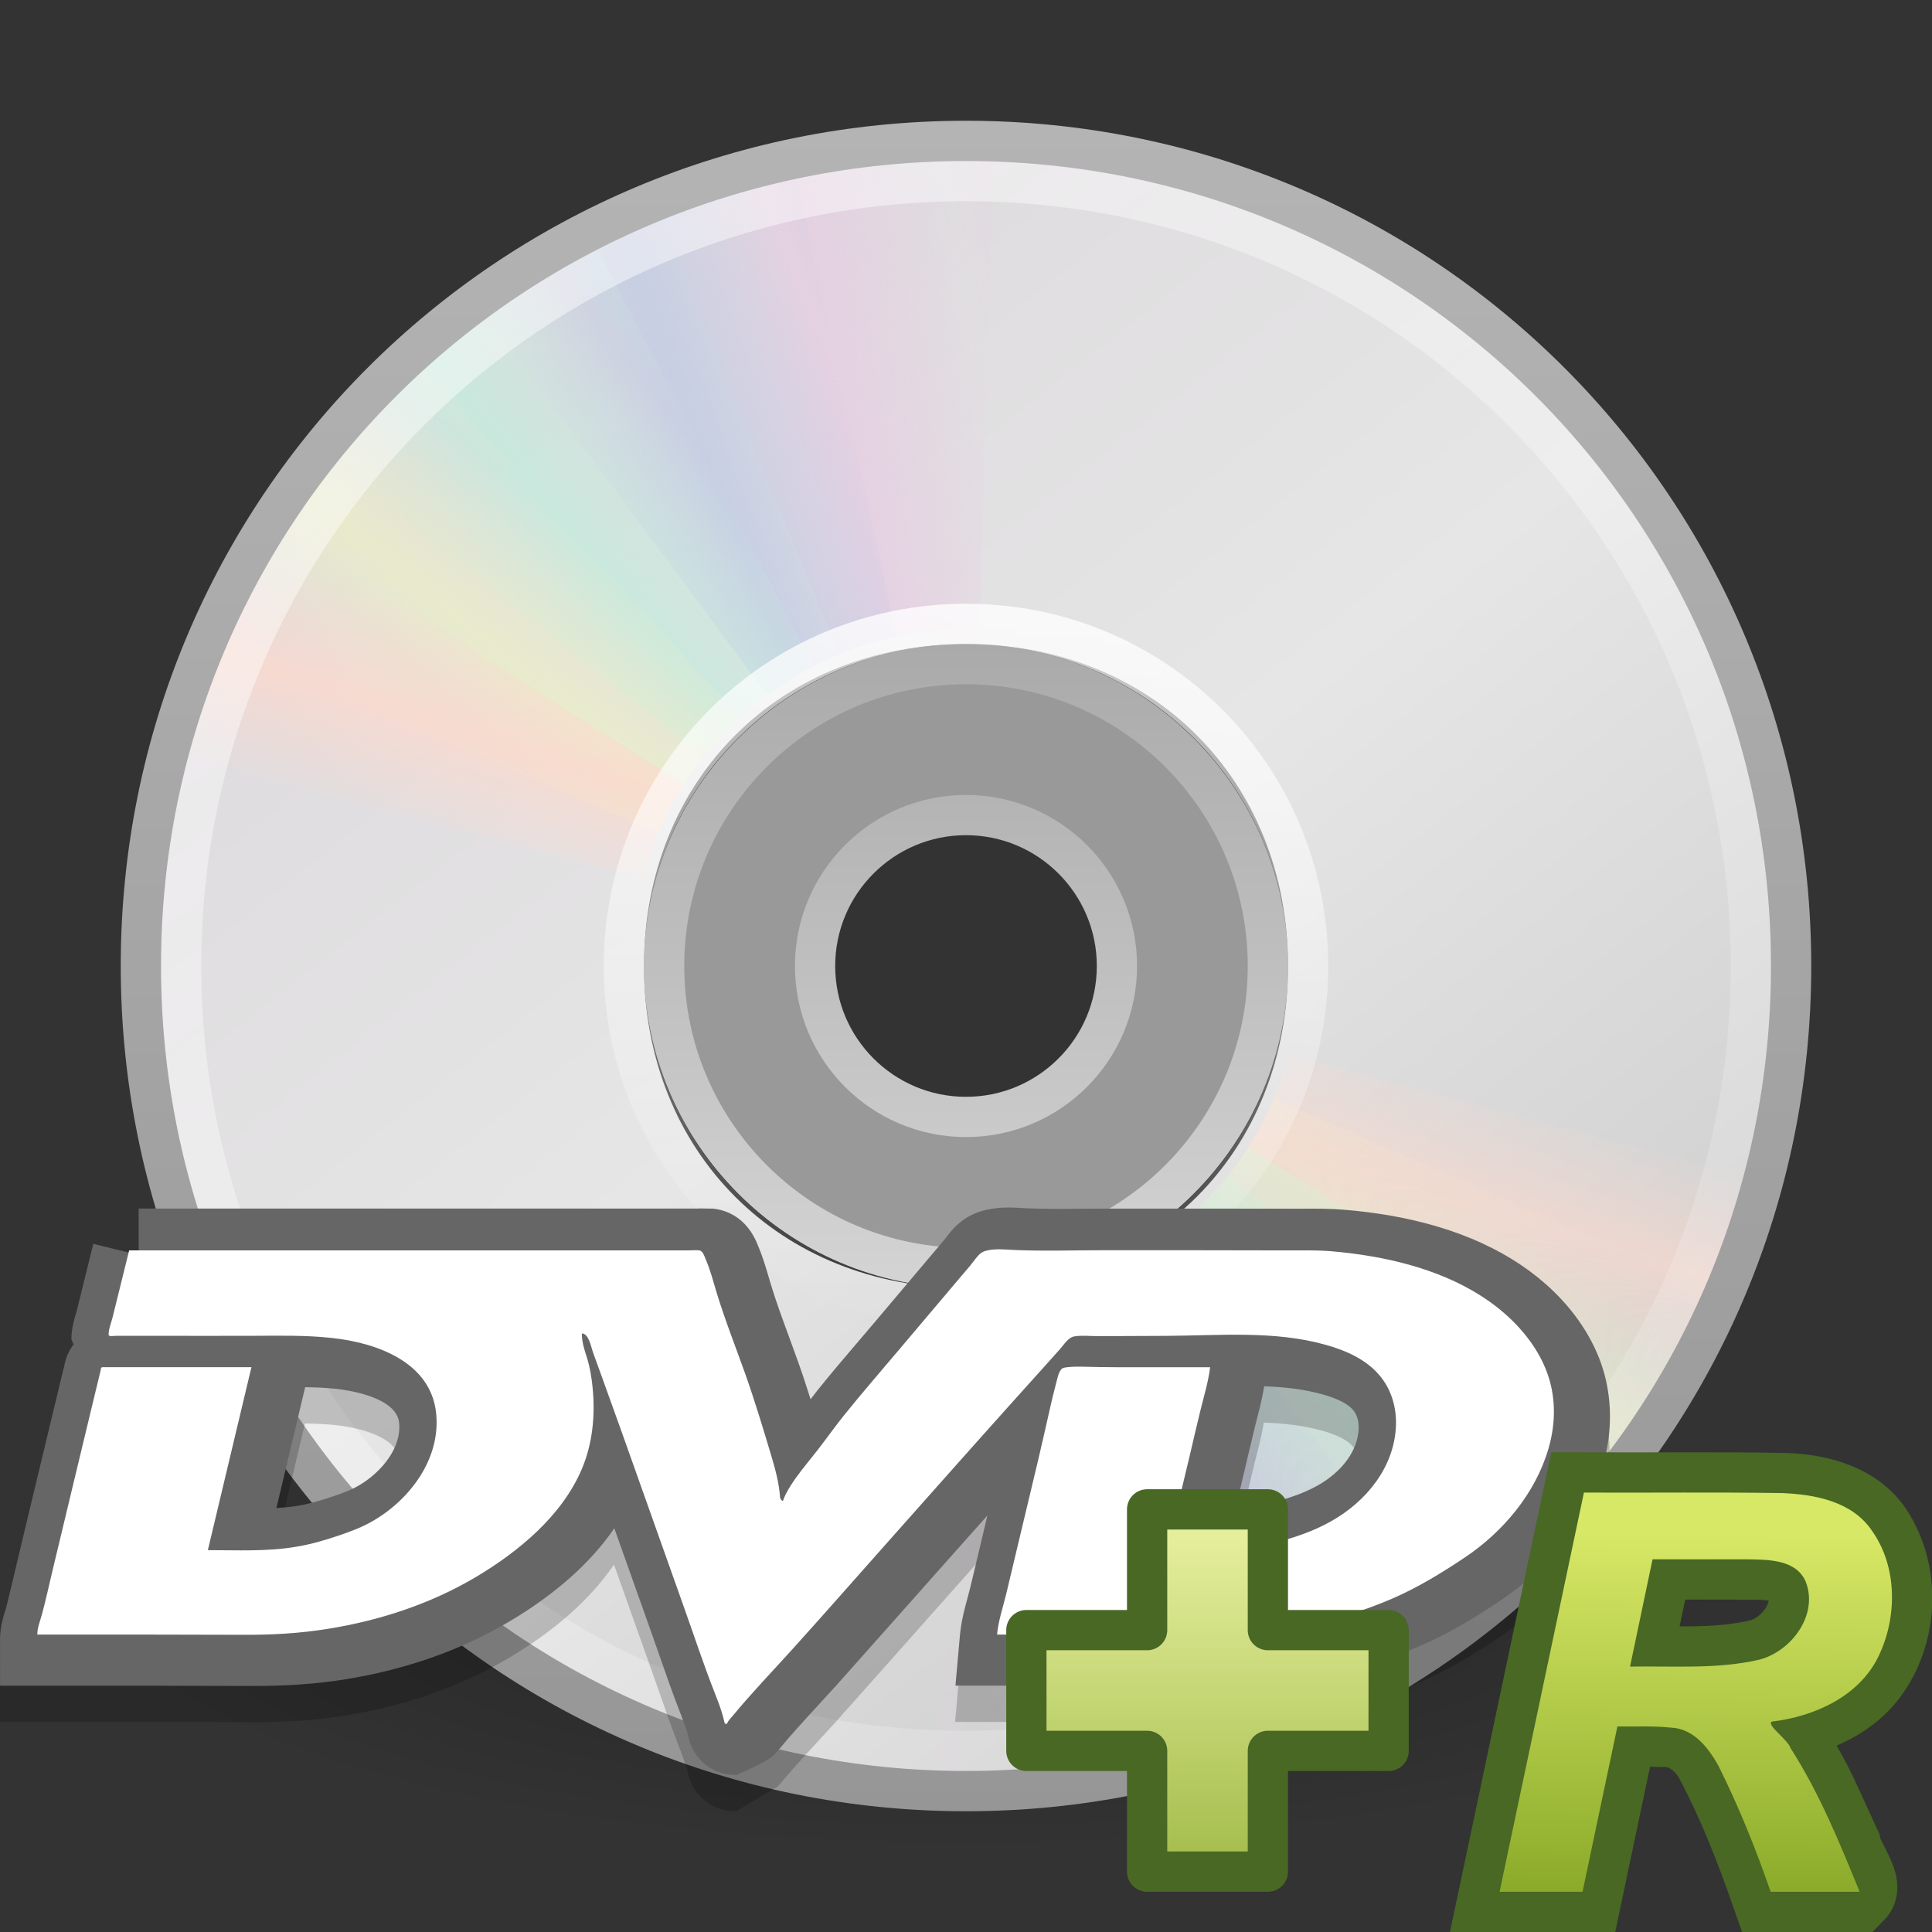 <?xml version="1.0" encoding="UTF-8" standalone="no"?>
<!-- Created with Inkscape (http://www.inkscape.org/) -->
<svg
   xmlns:svg="http://www.w3.org/2000/svg"
   xmlns="http://www.w3.org/2000/svg"
   xmlns:xlink="http://www.w3.org/1999/xlink"
   version="1.0"
   width="48"
   height="48"
   id="svg3795">
  <rect width="100%" height="100%" fill="#333333" stroke="none"/>
  <defs
     id="defs3797">
    <linearGradient
       x1="24.104"
       y1="15.169"
       x2="24.104"
       y2="32.485"
       id="linearGradient7559"
       xlink:href="#linearGradient7495"
       gradientUnits="userSpaceOnUse"
       gradientTransform="matrix(0.488,0,0,0.484,18.768,30.897)" />
    <linearGradient
       id="linearGradient7495">
      <stop
         id="stop7497"
         style="stop-color:#e4ee9c;stop-opacity:1"
         offset="0" />
      <stop
         id="stop7499"
         style="stop-color:#a2bb49;stop-opacity:1"
         offset="1" />
    </linearGradient>
    <linearGradient
       x1="29.502"
       y1="51.644"
       x2="29.436"
       y2="58.065"
       id="linearGradient3921"
       xlink:href="#linearGradient7495"
       gradientUnits="userSpaceOnUse"
       gradientTransform="matrix(1.397,0,0,1.385,0.998,-33.44)" />
    <linearGradient
       id="linearGradient2264">
      <stop
         id="stop2266"
         style="stop-color:#d7e866;stop-opacity:1"
         offset="0" />
      <stop
         id="stop2268"
         style="stop-color:#8cab2a;stop-opacity:1"
         offset="1" />
    </linearGradient>
    <linearGradient
       x1="29.502"
       y1="51.644"
       x2="29.436"
       y2="58.065"
       id="linearGradient3918"
       xlink:href="#linearGradient2264"
       gradientUnits="userSpaceOnUse"
       gradientTransform="matrix(1.397,0,0,1.385,0.998,-33.44)" />
    <linearGradient
       id="linearGradient23419">
      <stop
         id="stop23421"
         style="stop-color:#000000;stop-opacity:1"
         offset="0" />
      <stop
         id="stop23423"
         style="stop-color:#000000;stop-opacity:0"
         offset="1" />
    </linearGradient>
    <radialGradient
       cx="23.335"
       cy="41.636"
       r="22.627"
       fx="23.335"
       fy="41.636"
       id="radialGradient2464"
       xlink:href="#linearGradient23419"
       gradientUnits="userSpaceOnUse"
       gradientTransform="matrix(0.972,0,0,0.287,1.312,27.541)" />
    <linearGradient
       x1="12.274"
       y1="32.416"
       x2="35.391"
       y2="14.203"
       id="linearGradient3263"
       gradientUnits="userSpaceOnUse">
      <stop
         id="stop3265"
         style="stop-color:#dedbde;stop-opacity:1"
         offset="0" />
      <stop
         id="stop3267"
         style="stop-color:#e6e6e6;stop-opacity:1"
         offset="0.5" />
      <stop
         id="stop3269"
         style="stop-color:#d2d2d2;stop-opacity:1"
         offset="1" />
    </linearGradient>
    <linearGradient
       x1="12.274"
       y1="32.416"
       x2="35.391"
       y2="14.203"
       id="linearGradient3258"
       xlink:href="#linearGradient3263"
       gradientUnits="userSpaceOnUse"
       gradientTransform="matrix(0,1.171,-1.171,0,51.06,-4.115)" />
    <linearGradient
       id="linearGradient3428">
      <stop
         id="stop3430"
         style="stop-color:#aaaaaa;stop-opacity:1"
         offset="0" />
      <stop
         id="stop3432"
         style="stop-color:#d4d4d4;stop-opacity:1"
         offset="1" />
    </linearGradient>
    <linearGradient
       x1="21.448"
       y1="15.5"
       x2="21.448"
       y2="32.509"
       id="linearGradient3434"
       xlink:href="#linearGradient3428"
       gradientUnits="userSpaceOnUse"
       gradientTransform="matrix(0.938,0,0,0.938,1.5,1.5)" />
    <linearGradient
       x1="10.609"
       y1="17.886"
       x2="9.73"
       y2="20.613"
       id="linearGradient3717"
       xlink:href="#linearGradient3519"
       gradientUnits="userSpaceOnUse"
       spreadMethod="reflect" />
    <linearGradient
       x1="12.372"
       y1="16.188"
       x2="14.609"
       y2="13.462"
       id="linearGradient3715"
       xlink:href="#linearGradient3511"
       gradientUnits="userSpaceOnUse"
       spreadMethod="reflect" />
    <linearGradient
       x1="14.085"
       y1="13.046"
       x2="16.994"
       y2="10.732"
       id="linearGradient3713"
       xlink:href="#linearGradient3503"
       gradientUnits="userSpaceOnUse"
       spreadMethod="reflect" />
    <linearGradient
       x1="17.495"
       y1="11.2"
       x2="21.047"
       y2="9.796"
       id="linearGradient3711"
       xlink:href="#linearGradient3495"
       gradientUnits="userSpaceOnUse"
       spreadMethod="reflect" />
    <linearGradient
       x1="20.58"
       y1="10.775"
       x2="24.274"
       y2="9.862"
       id="linearGradient3709"
       xlink:href="#linearGradient3487"
       gradientUnits="userSpaceOnUse"
       spreadMethod="reflect" />
    <linearGradient
       id="linearGradient3519">
      <stop
         id="stop3521"
         style="stop-color:#fcd9cd;stop-opacity:1"
         offset="0" />
      <stop
         id="stop3523"
         style="stop-color:#fcd9cd;stop-opacity:0"
         offset="1" />
    </linearGradient>
    <linearGradient
       x1="10.609"
       y1="17.886"
       x2="9.73"
       y2="20.613"
       id="linearGradient3750"
       xlink:href="#linearGradient3519"
       gradientUnits="userSpaceOnUse"
       spreadMethod="reflect" />
    <linearGradient
       id="linearGradient3511">
      <stop
         id="stop3513"
         style="stop-color:#ebeec7;stop-opacity:1"
         offset="0" />
      <stop
         id="stop3515"
         style="stop-color:#ebeec7;stop-opacity:0"
         offset="1" />
    </linearGradient>
    <linearGradient
       x1="12.372"
       y1="16.188"
       x2="14.609"
       y2="13.462"
       id="linearGradient3748"
       xlink:href="#linearGradient3511"
       gradientUnits="userSpaceOnUse"
       spreadMethod="reflect" />
    <linearGradient
       id="linearGradient3503">
      <stop
         id="stop3505"
         style="stop-color:#c4ebdd;stop-opacity:1"
         offset="0" />
      <stop
         id="stop3507"
         style="stop-color:#c4ebdd;stop-opacity:0"
         offset="1" />
    </linearGradient>
    <linearGradient
       x1="14.085"
       y1="13.046"
       x2="16.994"
       y2="10.732"
       id="linearGradient3746"
       xlink:href="#linearGradient3503"
       gradientUnits="userSpaceOnUse"
       spreadMethod="reflect" />
    <linearGradient
       id="linearGradient3495">
      <stop
         id="stop3497"
         style="stop-color:#c1cbe4;stop-opacity:1"
         offset="0" />
      <stop
         id="stop3499"
         style="stop-color:#c1cbe4;stop-opacity:0"
         offset="1" />
    </linearGradient>
    <linearGradient
       x1="17.495"
       y1="11.2"
       x2="21.047"
       y2="9.796"
       id="linearGradient3744"
       xlink:href="#linearGradient3495"
       gradientUnits="userSpaceOnUse"
       spreadMethod="reflect" />
    <linearGradient
       id="linearGradient3487">
      <stop
         id="stop3489"
         style="stop-color:#e6cde2;stop-opacity:1"
         offset="0" />
      <stop
         id="stop3491"
         style="stop-color:#e6cde2;stop-opacity:0"
         offset="1" />
    </linearGradient>
    <linearGradient
       x1="20.58"
       y1="10.775"
       x2="24.274"
       y2="9.862"
       id="linearGradient3742"
       xlink:href="#linearGradient3487"
       gradientUnits="userSpaceOnUse"
       spreadMethod="reflect" />
    <linearGradient
       x1="10.502"
       y1="3.61"
       x2="48.799"
       y2="54.698"
       id="linearGradient3766"
       xlink:href="#linearGradient6036"
       gradientUnits="userSpaceOnUse"
       gradientTransform="matrix(0.985,0,0,0.985,1.902206e-2,-0.624)" />
    <linearGradient
       id="linearGradient3772">
      <stop
         id="stop3774"
         style="stop-color:#b4b4b4;stop-opacity:1"
         offset="0" />
      <stop
         id="stop3776"
         style="stop-color:#969696;stop-opacity:1"
         offset="1" />
    </linearGradient>
    <linearGradient
       x1="20.019"
       y1="3"
       x2="20.019"
       y2="45.176"
       id="linearGradient3778"
       xlink:href="#linearGradient3772"
       gradientUnits="userSpaceOnUse" />
    <linearGradient
       id="linearGradient6036">
      <stop
         id="stop6038"
         style="stop-color:#ffffff;stop-opacity:1"
         offset="0" />
      <stop
         id="stop6040"
         style="stop-color:#ffffff;stop-opacity:0"
         offset="1" />
    </linearGradient>
    <linearGradient
       x1="18.776"
       y1="4.038"
       x2="18.203"
       y2="45.962"
       id="linearGradient3294"
       xlink:href="#linearGradient6036"
       gradientUnits="userSpaceOnUse"
       gradientTransform="matrix(0.429,0,0,0.429,13.547,13.266)" />
  </defs>
  <g
     id="layer1">
    <path
       d="M 46,39.5 C 46.001,43.09 36.151,46 24,46 C 11.849,46 1.999,43.09 2,39.5 C 1.999,35.91 11.849,33 24,33 C 36.151,33 46.001,35.91 46,39.5 z"
       id="path23417"
       style="opacity:0.3;fill:url(#radialGradient2464);fill-opacity:1;fill-rule:evenodd;stroke:none;stroke-width:2;marker:none;visibility:visible;display:inline;overflow:visible" />
    <path
       d="M 44.5,24 C 44.5,12.637 35.363,3.5 24,3.5 C 12.637,3.5 3.5,12.637 3.5,24 C 3.5,35.363 12.637,44.5 24,44.5 C 35.363,44.5 44.5,35.363 44.5,24 z M 32,24 C 32,28.623 28.623,32 24,32 C 19.377,32 16,28.623 16,24 C 16,19.377 19.377,16 24,16 C 28.623,16 32,19.377 32,24 z"
       id="path2781"
       style="fill:url(#linearGradient3258);fill-rule:nonzero;stroke:none;stroke-width:1;stroke-miterlimit:4;stroke-opacity:1" />
    <path
       d="M 24,16 C 19.584,16 16,19.584 16,24 C 16,28.416 19.584,32 24,32 C 28.416,32 32,28.416 32,24 C 32,19.584 28.416,16 24,16 z M 24,20 C 26.208,20 28,21.792 28,24 C 28,26.208 26.208,28 24,28 C 21.792,28 20,26.208 20,24 C 20,21.792 21.792,20 24,20 z"
       id="path2474"
       style="opacity:0.5;fill:#ffffff;fill-opacity:1;fill-rule:nonzero;stroke:none;stroke-width:1;stroke-linecap:butt;stroke-linejoin:round;marker:none;marker-start:none;marker-mid:none;marker-end:none;stroke-miterlimit:4;stroke-dasharray:none;stroke-dashoffset:0;stroke-opacity:1;visibility:visible;display:inline;overflow:visible;enable-background:accumulate" />
    <path
       d="M 24,16.5 C 19.86,16.5 16.5,19.86 16.5,24 C 16.5,28.14 19.86,31.5 24,31.5 C 28.14,31.5 31.5,28.14 31.5,24 C 31.5,19.86 28.14,16.5 24,16.5 z M 24,20.25 C 26.07,20.25 27.75,21.93 27.75,24 C 27.75,26.07 26.07,27.75 24,27.75 C 21.93,27.75 20.25,26.07 20.25,24 C 20.25,21.93 21.93,20.25 24,20.25 z"
       id="path3418"
       style="opacity:1;fill:none;fill-opacity:1;fill-rule:nonzero;stroke:url(#linearGradient3434);stroke-width:1;stroke-linecap:butt;stroke-linejoin:round;marker:none;marker-start:none;marker-mid:none;marker-end:none;stroke-miterlimit:4;stroke-dasharray:none;stroke-dashoffset:0;stroke-opacity:1;visibility:visible;display:inline;overflow:visible;enable-background:accumulate" />
    <g
       id="g3527">
      <path
         d="M 24,3.5 C 21.024,3.5 18.203,4.121 15.656,5.25 L 20.625,16.344 C 21.66,15.885 22.795,15.625 24,15.625 C 24.032,15.625 24.062,15.625 24.094,15.625 L 24.094,3.5 C 24.062,3.5 24.031,3.5 24,3.5 z"
         transform="matrix(1,2.8242953e-2,-2.8242953e-2,1,0.692,-0.671)"
         id="path3296"
         style="opacity:0.8;fill:url(#linearGradient3709);fill-opacity:1;fill-rule:nonzero;stroke:none;stroke-width:1;stroke-miterlimit:4;stroke-opacity:1" />
      <path
         d="M 19.597,3.998 C 16.691,4.635 14.068,5.846 11.822,7.495 L 19.052,17.266 C 19.966,16.596 21.018,16.099 22.195,15.841 C 22.226,15.834 22.255,15.827 22.287,15.821 L 19.689,3.977 C 19.658,3.984 19.628,3.991 19.597,3.998 z"
         id="path3308"
         style="opacity:0.8;fill:url(#linearGradient3711);fill-opacity:1;fill-rule:nonzero;stroke:none;stroke-width:1;stroke-miterlimit:4;stroke-opacity:1" />
      <path
         d="M 14.558,5.845 C 11.916,7.213 9.695,9.062 7.953,11.235 L 17.466,18.802 C 18.175,17.919 19.063,17.166 20.133,16.612 C 20.161,16.598 20.187,16.584 20.216,16.569 L 14.641,5.802 C 14.614,5.816 14.586,5.83 14.558,5.845 z"
         id="path3310"
         style="opacity:0.8;fill:url(#linearGradient3713);fill-opacity:1;fill-rule:nonzero;stroke:none;stroke-width:1;stroke-miterlimit:4;stroke-opacity:1" />
      <path
         d="M 10.169,8.933 C 7.97,10.939 6.304,13.299 5.184,15.85 L 16.331,20.697 C 16.787,19.66 17.45,18.703 18.34,17.891 C 18.364,17.87 18.386,17.849 18.41,17.828 L 10.238,8.87 C 10.215,8.891 10.192,8.912 10.169,8.933 z"
         id="path3312"
         style="opacity:0.8;fill:url(#linearGradient3715);fill-opacity:1;fill-rule:nonzero;stroke:none;stroke-width:1;stroke-miterlimit:4;stroke-opacity:1" />
      <path
         d="M 6.781,12.969 C 6.764,12.995 6.736,13.036 6.719,13.062 C 5.571,14.856 4.757,16.744 4.219,18.688 L 15.969,21.812 C 16.184,21.049 16.487,20.298 16.938,19.594 C 16.955,19.567 16.982,19.527 17,19.5 L 6.781,12.969 z"
         id="path3314"
         style="opacity:0.8;fill:url(#linearGradient3717);fill-opacity:1;fill-rule:nonzero;stroke:none;stroke-width:1;stroke-miterlimit:4;stroke-opacity:1" />
    </g>
    <g
       transform="matrix(-1,0,0,-1,48,48)"
       id="g3642"
       style="opacity:0.8">
      <path
         d="M 24,3.5 C 21.024,3.5 18.203,4.121 15.656,5.25 L 20.625,16.344 C 21.66,15.885 22.795,15.625 24,15.625 C 24.032,15.625 24.062,15.625 24.094,15.625 L 24.094,3.5 C 24.062,3.5 24.031,3.5 24,3.5 z"
         transform="matrix(1,2.8242953e-2,-2.8242953e-2,1,0.692,-0.671)"
         id="path3644"
         style="opacity:0.8;fill:url(#linearGradient3742);fill-opacity:1;fill-rule:nonzero;stroke:none;stroke-width:1;stroke-miterlimit:4;stroke-opacity:1" />
      <path
         d="M 19.597,3.998 C 16.691,4.635 14.068,5.846 11.822,7.495 L 19.052,17.266 C 19.966,16.596 21.018,16.099 22.195,15.841 C 22.226,15.834 22.255,15.827 22.287,15.821 L 19.689,3.977 C 19.658,3.984 19.628,3.991 19.597,3.998 z"
         id="path3646"
         style="opacity:0.8;fill:url(#linearGradient3744);fill-opacity:1;fill-rule:nonzero;stroke:none;stroke-width:1;stroke-miterlimit:4;stroke-opacity:1" />
      <path
         d="M 14.558,5.845 C 11.916,7.213 9.695,9.062 7.953,11.235 L 17.466,18.802 C 18.175,17.919 19.063,17.166 20.133,16.612 C 20.161,16.598 20.187,16.584 20.216,16.569 L 14.641,5.802 C 14.614,5.816 14.586,5.83 14.558,5.845 z"
         id="path3648"
         style="opacity:0.8;fill:url(#linearGradient3746);fill-opacity:1;fill-rule:nonzero;stroke:none;stroke-width:1;stroke-miterlimit:4;stroke-opacity:1" />
      <path
         d="M 10.169,8.933 C 7.97,10.939 6.304,13.299 5.184,15.85 L 16.331,20.697 C 16.787,19.66 17.45,18.703 18.34,17.891 C 18.364,17.87 18.386,17.849 18.41,17.828 L 10.238,8.87 C 10.215,8.891 10.192,8.912 10.169,8.933 z"
         id="path3650"
         style="opacity:0.8;fill:url(#linearGradient3748);fill-opacity:1;fill-rule:nonzero;stroke:none;stroke-width:1;stroke-miterlimit:4;stroke-opacity:1" />
      <path
         d="M 6.781,12.969 C 6.764,12.995 6.736,13.036 6.719,13.062 C 5.571,14.856 4.757,16.744 4.219,18.688 L 15.969,21.812 C 16.184,21.049 16.487,20.298 16.938,19.594 C 16.955,19.567 16.982,19.527 17,19.5 L 6.781,12.969 z"
         id="path3652"
         style="opacity:0.8;fill:url(#linearGradient3750);fill-opacity:1;fill-rule:nonzero;stroke:none;stroke-width:1;stroke-miterlimit:4;stroke-opacity:1" />
    </g>
    <path
       d="M 24,4.5 C 13.191,4.5 4.5,13.191 4.5,24 C 4.5,34.809 13.191,43.5 24,43.5 C 34.809,43.5 43.5,34.809 43.5,24 C 43.5,13.191 34.809,4.5 24,4.5 L 24,4.5 L 24,4.5 z"
       id="path2787"
       style="opacity:0.5;fill:none;stroke:url(#linearGradient3766);stroke-width:1;stroke-miterlimit:4;stroke-opacity:1" />
    <path
       d="M 24,3.5 C 12.637,3.5 3.5,12.637 3.5,24 C 3.5,35.363 12.637,44.5 24,44.5 C 35.363,44.5 44.5,35.363 44.5,24 C 44.5,12.637 35.363,3.5 24,3.5 z"
       id="path3287"
       style="fill:none;fill-rule:nonzero;stroke:url(#linearGradient3778);stroke-width:1;stroke-miterlimit:4;stroke-opacity:1" />
    <path
       d="M 24,15.5 C 19.289,15.5 15.5,19.289 15.5,24 C 15.5,28.711 19.289,32.5 24,32.5 C 28.711,32.5 32.5,28.711 32.5,24 C 32.5,19.289 28.711,15.5 24,15.5 L 24,15.5 L 24,15.5 z"
       id="path3281"
       style="opacity:0.8;fill:none;stroke:url(#linearGradient3294);stroke-width:1;stroke-miterlimit:4;stroke-opacity:1" />
  </g>
  <g
     transform="matrix(1.287,0,0,1.281,-19.199,22.458)"
     id="g576"
     style="opacity:0.2">
    <path
       d="M 45.882,9.821 C 45.725,9.243 45.384,8.687 44.897,8.213 C 44.131,7.47 43.066,6.975 41.725,6.742 C 41.448,6.695 41.152,6.657 40.846,6.633 C 40.584,6.612 40.336,6.613 40.096,6.613 L 39.903,6.613 L 38.126,6.611 L 36.35,6.611 L 35.831,6.614 C 35.447,6.618 35.084,6.622 34.725,6.607 L 34.64,6.603 C 34.431,6.59 34.144,6.573 33.836,6.669 L 33.834,6.67 C 33.466,6.785 33.271,7.046 33.177,7.171 C 33.177,7.171 33.163,7.189 33.163,7.19 L 33.02,7.362 L 32.946,7.45 L 31.8,8.813 L 31.485,9.185 C 31.216,9.501 30.939,9.828 30.672,10.164 C 30.672,10.164 30.611,10.243 30.56,10.311 C 30.487,10.081 30.413,9.85 30.331,9.62 L 30.148,9.113 C 30.017,8.754 29.893,8.415 29.789,8.073 L 29.748,7.931 C 29.694,7.748 29.634,7.54 29.542,7.328 L 29.546,7.336 L 29.542,7.326 C 29.324,6.764 28.908,6.64 28.679,6.616 L 28.412,6.611 L 28.382,6.613 C 28.38,6.613 17.591,6.613 17.591,6.613 C 17.591,6.613 17.591,7.005 17.591,7.424 C 17.531,7.424 17.47,7.424 17.41,7.424 L 17.41,7.422 C 17.407,7.437 17.403,7.452 17.399,7.467 C 17.035,7.377 16.716,7.299 16.716,7.299 L 16.395,8.602 L 16.38,8.653 C 16.345,8.768 16.293,8.941 16.293,9.15 C 16.293,9.15 16.325,9.223 16.336,9.247 C 16.241,9.373 16.175,9.524 16.15,9.695 L 16.161,9.639 L 16.069,10.02 L 15.445,12.627 L 15.237,13.506 L 15.174,13.775 L 15.04,14.329 L 15.018,14.4 C 14.977,14.532 14.915,14.732 14.915,14.965 L 14.915,15.865 L 18.029,15.865 L 19.544,15.869 L 19.779,15.87 C 20.436,15.872 21.017,15.831 21.555,15.745 C 22.734,15.557 23.802,15.181 24.732,14.629 C 25.631,14.094 26.313,13.485 26.77,12.813 C 26.783,12.846 27.45,14.734 27.45,14.734 L 27.622,15.223 C 27.756,15.611 27.895,16.012 28.049,16.408 L 28.058,16.429 L 28.169,16.738 L 28.197,16.849 C 28.297,17.31 28.679,17.609 29.141,17.592 L 29.937,17.114 C 30.178,16.82 30.436,16.538 30.709,16.24 C 30.709,16.24 31.051,15.864 31.052,15.864 L 32.283,14.474 L 32.933,13.738 L 33.674,12.901 C 33.674,12.901 33.796,12.762 33.972,12.565 C 33.908,12.839 33.846,13.1 33.846,13.1 L 33.641,13.963 L 33.587,14.169 C 33.53,14.379 33.467,14.617 33.442,14.885 L 33.355,15.865 L 37.002,15.865 L 37.45,15.867 C 38.471,15.872 39.528,15.878 40.594,15.647 C 41.185,15.52 41.762,15.336 42.308,15.101 C 42.914,14.84 43.442,14.506 43.877,14.211 C 44.833,13.569 45.55,12.625 45.844,11.621 C 46.024,11.014 46.036,10.39 45.882,9.821 M 21.814,11.999 C 21.683,12.073 21.527,12.132 21.334,12.197 C 21.066,12.288 20.851,12.345 20.655,12.378 C 20.525,12.399 20.389,12.411 20.25,12.42 C 20.323,12.113 20.406,11.763 20.406,11.763 C 20.406,11.763 20.767,10.236 20.805,10.076 C 21.01,10.08 21.212,10.088 21.408,10.109 C 21.6,10.13 22.564,10.259 22.618,10.764 C 22.621,10.794 22.622,10.823 22.622,10.852 C 22.623,11.329 22.215,11.774 21.814,11.999 M 39.139,12.382 C 39.017,12.4 38.89,12.408 38.764,12.415 C 38.787,12.316 38.81,12.217 38.834,12.12 L 38.929,11.721 L 39,11.417 L 39.139,10.832 L 39.187,10.643 C 39.233,10.467 39.279,10.267 39.315,10.059 C 39.709,10.074 40.086,10.115 40.438,10.215 C 40.739,10.3 40.941,10.406 41.039,10.529 C 41.103,10.612 41.138,10.726 41.138,10.854 C 41.138,10.864 41.138,10.874 41.138,10.884 C 41.121,11.302 40.825,11.713 40.347,11.984 C 40.19,12.073 40.009,12.151 39.811,12.215 C 39.549,12.3 39.323,12.356 39.139,12.382 M 29.182,17.593 C 29.167,17.594 29.155,17.592 29.141,17.593 L 29.132,17.595 L 29.182,17.593 z"
       id="path577" />
  </g>
  <path
     d="M 24.354,30.1 C 23.88,30.247 23.629,30.582 23.508,30.742 C 23.508,30.742 23.49,30.765 23.49,30.766 L 23.306,30.987 L 23.21,31.099 L 21.735,32.846 L 21.33,33.322 C 20.983,33.727 20.627,34.146 20.283,34.576 C 20.283,34.576 20.205,34.678 20.139,34.765 C 20.045,34.47 19.95,34.174 19.844,33.878 L 19.609,33.229 C 19.44,32.769 19.28,32.336 19.147,31.896 L 19.094,31.714 C 19.024,31.48 18.947,31.213 18.829,30.942 L 18.834,30.952 L 18.829,30.938 C 18.548,30.219 18.013,30.06 17.718,30.028 L 17.374,30.023 L 17.335,30.026 C 17.333,30.026 3.445,30.026 3.445,30.026 C 3.445,30.026 3.445,30.602 3.445,31.179 C 2.881,31.042 2.318,30.903 2.318,30.903 L 1.905,32.573 L 1.886,32.639 C 1.841,32.787 1.774,33.01 1.774,33.276 C 1.774,33.276 1.815,33.37 1.829,33.4 C 1.707,33.562 1.622,33.755 1.59,33.974 L 1.604,33.903 L 1.485,34.391 L 0.682,37.731 L 0.414,38.857 L 0.333,39.201 L 0.161,39.913 L 0.134,40.005 C 0.081,40.174 0.001,40.429 0.001,40.729 L 0.001,41.882 L 4.01,41.882 L 5.96,41.887 L 6.262,41.887 C 7.108,41.891 7.856,41.837 8.549,41.727 C 10.066,41.486 11.441,41.003 12.638,40.296 C 13.795,39.611 14.673,38.831 15.262,37.969 C 15.278,38.01 16.137,40.43 16.137,40.43 L 16.358,41.057 C 16.531,41.555 16.71,42.069 16.908,42.576 L 16.92,42.603 L 17.063,42.998 L 17.099,43.14 C 17.23,43.748 17.75,44.14 18.367,44.093 L 18.302,44.094 C 18.302,44.094 19.172,43.729 19.262,43.565 L 19.338,43.481 C 19.649,43.104 19.981,42.743 20.332,42.361 C 20.332,42.361 20.772,41.878 20.774,41.878 L 22.358,40.097 L 23.195,39.154 L 24.149,38.082 C 24.149,38.082 24.306,37.905 24.532,37.651 C 24.45,38.002 24.37,38.335 24.37,38.335 L 24.106,39.442 L 24.037,39.705 C 23.963,39.974 23.882,40.28 23.85,40.622 L 23.738,41.879 L 28.433,41.879 L 29.01,41.882 C 30.324,41.888 31.684,41.894 33.057,41.6 C 33.817,41.437 34.56,41.2 35.263,40.9 C 36.043,40.567 36.723,40.138 37.283,39.761 C 38.513,38.938 39.436,37.729 39.815,36.443 C 40.045,35.665 40.059,34.867 39.861,34.138 C 39.659,33.398 39.22,32.685 38.593,32.078 C 37.607,31.126 36.236,30.493 34.51,30.195 C 34.153,30.135 33.772,30.086 33.378,30.054 C 33.041,30.027 32.722,30.028 32.413,30.03 L 32.165,30.03 L 29.877,30.027 L 27.592,30.027 L 26.924,30.03 C 26.43,30.035 25.963,30.039 25.5,30.019 L 25.391,30.013 C 25.122,29.996 24.753,29.975 24.356,30.098 L 24.356,30.098 L 24.354,30.1 M 4.317,35.238 C 4.317,35.238 4.71,35.238 5.015,35.238 C 4.92,35.639 4.271,38.367 4.271,38.367 C 4.271,38.367 4.059,39.276 3.99,39.574 C 3.97,39.574 3.282,39.574 2.627,39.574 C 2.649,39.485 2.671,39.392 2.671,39.392 L 2.94,38.268 C 2.94,38.268 3.469,36.063 3.667,35.238 C 3.981,35.238 4.317,35.238 4.317,35.238 L 4.317,35.238 M 7.068,36.625 C 7.068,36.625 7.533,34.669 7.582,34.464 C 7.846,34.469 8.106,34.479 8.358,34.506 C 8.605,34.533 9.846,34.698 9.916,35.345 C 9.92,35.382 9.921,35.421 9.921,35.458 C 9.921,36.069 9.397,36.639 8.881,36.926 C 8.712,37.022 8.511,37.097 8.263,37.181 C 7.918,37.298 7.641,37.371 7.389,37.413 C 7.221,37.44 7.046,37.455 6.867,37.467 C 6.963,37.073 7.068,36.625 7.068,36.625 L 7.068,36.625 M 12.719,32.334 C 12.719,32.334 13.296,32.334 13.532,32.334 C 13.532,32.639 13.532,33.245 13.532,33.245 C 13.532,33.622 13.623,33.921 13.702,34.169 C 13.753,34.333 13.786,34.512 13.806,34.732 C 13.819,34.852 13.824,34.972 13.824,35.088 C 13.824,35.487 13.757,35.847 13.623,36.164 C 13.304,36.918 12.553,37.662 11.451,38.312 C 10.931,38.621 10.357,38.871 9.746,39.068 C 9.836,39.026 9.925,38.99 10.015,38.94 C 11.397,38.169 12.24,36.831 12.24,35.455 C 12.24,35.337 12.234,35.218 12.221,35.099 C 12.072,33.713 11.019,32.714 9.356,32.333 C 10.912,32.334 12.719,32.334 12.719,32.334 M 20.946,37.51 L 21.267,37.095 L 21.482,36.824 L 21.751,36.469 L 22.098,36.014 C 22.42,35.613 22.766,35.208 23.098,34.816 L 23.51,34.331 L 24.986,32.587 L 25.068,32.491 C 25.068,32.491 25.139,32.404 25.21,32.318 C 25.224,32.318 25.397,32.329 25.397,32.329 C 25.692,32.342 25.987,32.346 26.279,32.346 C 25.995,32.506 25.816,32.729 25.722,32.846 C 25.722,32.846 25.695,32.878 25.695,32.879 C 25.688,32.887 24.527,34.179 24.527,34.179 L 22.408,36.556 L 21.458,37.627 L 20.615,38.575 L 19.046,40.337 C 19.046,40.337 18.791,40.613 18.692,40.723 C 18.643,40.584 18.593,40.448 18.545,40.305 L 18.319,39.664 L 16.772,35.312 L 16.434,34.374 C 16.434,34.374 16.073,33.368 16.061,33.336 C 16.058,33.329 16.053,33.311 16.053,33.311 C 15.91,32.808 15.681,32.514 15.439,32.338 C 16.125,32.338 16.594,32.338 16.858,32.338 C 16.859,32.347 16.927,32.57 16.927,32.57 C 17.079,33.071 17.258,33.555 17.431,34.024 L 17.657,34.648 C 17.894,35.314 18.101,36.01 18.302,36.685 C 18.372,36.918 18.437,37.167 18.457,37.407 C 18.504,38.055 19.042,38.563 19.682,38.563 L 20.466,38.478 L 20.793,37.754 C 20.825,37.686 20.873,37.61 20.946,37.51 L 20.944,37.51 L 20.946,37.51 M 26.624,38.871 L 27.157,36.635 L 27.366,35.732 L 27.452,35.348 C 27.452,35.348 27.464,35.299 27.48,35.231 C 27.68,35.234 27.944,35.236 27.944,35.236 C 27.944,35.236 28.417,35.236 28.842,35.236 C 28.793,35.445 28.743,35.657 28.743,35.657 L 28.656,36.038 L 28.533,36.546 C 28.389,37.148 28.238,37.773 28.11,38.401 C 28.11,38.401 27.93,39.274 27.868,39.576 C 27.48,39.576 27.146,39.576 26.456,39.576 C 26.533,39.248 26.624,38.871 26.624,38.871 L 26.624,38.871 M 30.79,37.082 L 30.912,36.57 L 31.003,36.182 L 31.182,35.432 L 31.244,35.19 C 31.303,34.965 31.363,34.708 31.409,34.442 C 31.916,34.46 32.401,34.514 32.855,34.642 C 33.242,34.749 33.502,34.885 33.628,35.044 C 33.711,35.15 33.756,35.295 33.756,35.46 C 33.756,35.472 33.756,35.485 33.756,35.498 C 33.734,36.033 33.353,36.56 32.737,36.907 C 32.535,37.021 32.302,37.121 32.047,37.203 C 31.711,37.313 31.422,37.386 31.184,37.418 C 31.027,37.441 30.863,37.451 30.701,37.46 C 30.729,37.334 30.759,37.205 30.79,37.082 L 30.79,37.082 M 33.878,38.916 C 35.196,38.173 36.016,36.93 36.071,35.591 C 36.073,35.548 36.074,35.505 36.074,35.46 C 36.074,34.779 35.854,34.128 35.448,33.616 C 35.006,33.057 34.364,32.666 33.487,32.419 C 33.395,32.393 33.308,32.378 33.218,32.358 C 33.53,32.384 33.832,32.42 34.113,32.469 C 35.369,32.685 36.331,33.111 36.974,33.733 C 37.306,34.054 37.53,34.402 37.623,34.744 C 37.66,34.884 37.679,35.034 37.679,35.189 C 37.679,35.386 37.648,35.589 37.589,35.796 C 37.36,36.573 36.777,37.321 35.988,37.849 C 35.517,38.165 34.95,38.522 34.346,38.781 C 34.092,38.891 33.825,38.988 33.557,39.075 C 33.663,39.022 33.776,38.972 33.878,38.916 L 33.878,38.916 z"
     id="path584"
     style="fill:#666666;fill-opacity:1" />
  <path
     d="M 3.212,31.066 C 6.304,31.066 9.396,31.066 12.488,31.066 C 14.027,31.066 15.565,31.066 17.105,31.066 C 17.19,31.066 17.276,31.055 17.362,31.064 C 17.465,31.074 17.496,31.202 17.532,31.286 C 17.65,31.553 17.72,31.839 17.805,32.117 C 18.014,32.801 18.28,33.471 18.52,34.146 C 18.764,34.838 18.974,35.536 19.183,36.237 C 19.278,36.557 19.356,36.871 19.381,37.202 C 19.385,37.244 19.421,37.289 19.452,37.289 C 19.472,37.228 19.498,37.171 19.526,37.114 C 19.596,36.979 19.681,36.849 19.768,36.725 C 19.946,36.476 20.144,36.245 20.332,36.001 C 20.543,35.728 20.744,35.446 20.959,35.176 C 21.424,34.596 21.913,34.037 22.392,33.468 C 22.883,32.887 23.375,32.305 23.867,31.723 C 23.972,31.598 24.083,31.476 24.182,31.345 C 24.261,31.244 24.339,31.124 24.468,31.083 C 24.702,31.01 24.977,31.046 25.216,31.056 C 25.928,31.087 26.645,31.062 27.358,31.062 C 28.12,31.062 28.881,31.062 29.643,31.062 C 30.405,31.062 31.167,31.064 31.928,31.066 C 32.302,31.067 32.678,31.056 33.053,31.085 C 33.398,31.114 33.739,31.155 34.08,31.215 C 35.336,31.431 36.621,31.89 37.55,32.788 C 37.987,33.212 38.346,33.732 38.507,34.323 C 38.659,34.875 38.629,35.458 38.468,36.002 C 38.144,37.103 37.347,38.055 36.402,38.689 C 35.814,39.082 35.223,39.445 34.572,39.725 C 33.929,40 33.261,40.211 32.579,40.357 C 31.139,40.667 29.663,40.611 28.2,40.611 C 27.058,40.611 25.916,40.611 24.772,40.611 C 24.803,40.266 24.92,39.929 25.001,39.594 C 25.087,39.226 25.176,38.857 25.264,38.489 C 25.441,37.744 25.619,36.998 25.798,36.252 C 25.898,35.828 25.993,35.403 26.09,34.976 C 26.135,34.773 26.184,34.573 26.238,34.37 C 26.268,34.264 26.292,34.108 26.367,34.02 C 26.403,33.976 26.49,33.971 26.543,33.965 C 26.659,33.953 26.777,33.953 26.893,33.955 C 27.167,33.962 27.44,33.968 27.715,33.968 C 28.496,33.968 29.282,33.968 30.066,33.968 C 30.019,34.333 29.912,34.685 29.824,35.042 C 29.73,35.421 29.643,35.805 29.553,36.188 C 29.367,36.962 29.176,37.736 29.013,38.516 C 29.716,38.516 30.418,38.542 31.113,38.444 C 31.467,38.394 31.838,38.294 32.176,38.182 C 32.489,38.08 32.793,37.952 33.077,37.792 C 33.945,37.303 34.641,36.452 34.682,35.426 C 34.699,34.992 34.581,34.555 34.307,34.211 C 33.971,33.786 33.451,33.555 32.938,33.412 C 31.66,33.051 30.281,33.183 28.967,33.189 C 28.586,33.19 28.206,33.192 27.824,33.194 C 27.641,33.194 27.458,33.195 27.274,33.195 C 27.088,33.197 26.878,33.171 26.694,33.202 C 26.537,33.227 26.429,33.414 26.331,33.523 C 26.197,33.673 26.064,33.821 25.93,33.971 C 25.673,34.257 25.417,34.543 25.158,34.829 C 24.131,35.972 23.114,37.123 22.092,38.271 C 21.286,39.177 20.488,40.089 19.674,40.989 C 19.183,41.532 18.672,42.064 18.204,42.629 C 18.159,42.684 18.092,42.746 18.067,42.816 C 18.065,42.819 18.065,42.821 18.065,42.825 C 18.014,42.825 18.009,42.84 17.997,42.784 C 17.979,42.703 17.958,42.623 17.933,42.544 C 17.881,42.374 17.816,42.207 17.75,42.041 C 17.477,41.345 17.243,40.631 16.992,39.929 C 16.477,38.479 15.961,37.027 15.446,35.577 C 15.286,35.13 15.123,34.683 14.964,34.237 C 14.884,34.02 14.807,33.805 14.729,33.589 C 14.688,33.473 14.628,33.129 14.456,33.129 C 14.456,33.332 14.512,33.516 14.576,33.71 C 14.657,33.972 14.702,34.233 14.726,34.506 C 14.789,35.179 14.721,35.868 14.456,36.496 C 13.962,37.662 12.878,38.556 11.809,39.189 C 10.683,39.855 9.418,40.266 8.129,40.471 C 7.431,40.583 6.735,40.62 6.031,40.616 C 5.278,40.615 4.526,40.611 3.773,40.611 C 3.006,40.611 2.242,40.611 1.476,40.611 C 1.292,40.611 1.11,40.611 0.926,40.611 C 0.926,40.439 1.004,40.253 1.048,40.087 C 1.143,39.729 1.223,39.367 1.308,39.007 C 1.666,37.519 2.02,36.031 2.38,34.544 C 2.419,34.38 2.459,34.218 2.499,34.055 C 2.513,33.995 2.497,33.967 2.565,33.967 C 2.613,33.967 2.657,33.967 2.703,33.967 C 2.796,33.967 2.887,33.967 2.979,33.967 C 3.348,33.967 3.716,33.967 4.084,33.967 C 4.805,33.967 5.526,33.967 6.247,33.967 C 5.885,35.481 5.525,36.999 5.164,38.513 C 5.892,38.513 6.627,38.551 7.344,38.431 C 7.704,38.374 8.057,38.271 8.401,38.155 C 8.681,38.06 8.955,37.96 9.213,37.817 C 10.173,37.282 10.957,36.246 10.835,35.106 C 10.7,33.837 9.352,33.359 8.25,33.242 C 7.583,33.168 6.91,33.186 6.241,33.188 C 5.475,33.19 4.71,33.188 3.944,33.188 C 3.652,33.188 3.36,33.188 3.068,33.188 C 3.006,33.188 2.944,33.188 2.883,33.188 C 2.832,33.188 2.698,33.215 2.698,33.16 C 2.698,33.022 2.762,32.866 2.796,32.734 C 2.934,32.177 3.071,31.621 3.209,31.064"
     id="path585"
     style="fill:#ffffff" />
  <path
     d="M 28.5,40.5 L 28.5,37.5 L 31.5,37.5 L 31.5,40.5 L 34.5,40.5 L 34.5,43.5 L 31.5,43.5 L 31.5,46.5 L 28.5,46.5 L 28.5,43.5 L 25.5,43.5 L 25.5,40.5 L 28.5,40.5 z"
     id="path5593"
     style="fill:url(#linearGradient7559);fill-opacity:1;fill-rule:evenodd;stroke:#486824;stroke-width:1;stroke-linecap:butt;stroke-linejoin:round;stroke-miterlimit:4;stroke-dasharray:none;stroke-opacity:1;display:inline" />
  <path
     d="M 39.318,47 C 38.631,47 37.944,47 37.257,47 C 37.955,43.694 38.654,40.389 39.352,37.083 C 41.013,37.092 42.674,37.066 44.334,37.098 C 45.192,37.122 46.158,37.374 46.604,38.173 C 47.208,39.199 47.124,40.6 46.415,41.558 C 45.839,42.336 44.855,42.673 43.923,42.786 C 44.808,43.625 45.229,44.806 45.738,45.881 C 45.795,46.204 46.276,46.821 46.101,47 C 45.398,47 44.694,47 43.991,47 C 43.602,45.892 43.173,44.789 42.622,43.75 C 42.364,43.249 41.87,42.869 41.282,42.901 C 40.916,42.888 40.55,42.897 40.184,42.894 C 39.895,44.263 39.606,45.631 39.318,47 z M 40.498,41.406 C 41.595,41.385 42.715,41.486 43.787,41.21 C 44.605,40.962 45.273,39.934 44.773,39.144 C 44.36,38.637 43.636,38.769 43.054,38.741 C 42.388,38.741 41.723,38.741 41.057,38.741 C 40.871,39.629 40.684,40.518 40.498,41.406 z"
     id="text6701"
     style="font-size:13.913px;font-style:italic;font-variant:normal;font-weight:bold;font-stretch:normal;fill:url(#linearGradient3921);fill-opacity:1;stroke:#486824;stroke-width:2;stroke-linecap:butt;stroke-linejoin:miter;stroke-miterlimit:4;stroke-dasharray:none;stroke-opacity:1;font-family:Arial;-inkscape-font-specification:Arial Bold Italic" />
  <path
     d="M 39.318,47 C 38.631,47 37.944,47 37.257,47 C 37.955,43.694 38.654,40.389 39.352,37.083 C 40.991,37.09 42.631,37.07 44.27,37.095 C 45.089,37.127 46.013,37.301 46.503,38.023 C 47.145,38.922 47.141,40.179 46.671,41.152 C 46.188,42.149 45.077,42.647 44.019,42.773 C 43.886,42.866 44.411,43.206 44.49,43.439 C 45.204,44.551 45.704,45.782 46.202,47 C 45.465,47 44.728,47 43.991,47 C 43.625,45.941 43.204,44.896 42.705,43.892 C 42.457,43.434 42.081,42.944 41.509,42.922 C 41.069,42.875 40.626,42.901 40.184,42.894 C 39.895,44.263 39.606,45.631 39.318,47 z M 40.498,41.406 C 41.571,41.388 42.662,41.476 43.715,41.233 C 44.517,41.019 45.185,40.113 44.861,39.293 C 44.624,38.747 43.942,38.749 43.434,38.741 C 42.641,38.74 41.849,38.741 41.057,38.741 C 40.871,39.629 40.684,40.518 40.498,41.406 z"
     id="text6713"
     style="font-size:13.913px;font-style:italic;font-variant:normal;font-weight:bold;font-stretch:normal;fill:url(#linearGradient3918);fill-opacity:1;stroke:none;stroke-width:1px;stroke-linecap:butt;stroke-linejoin:miter;stroke-opacity:1;font-family:Arial;-inkscape-font-specification:Arial Bold Italic" />
</svg>

